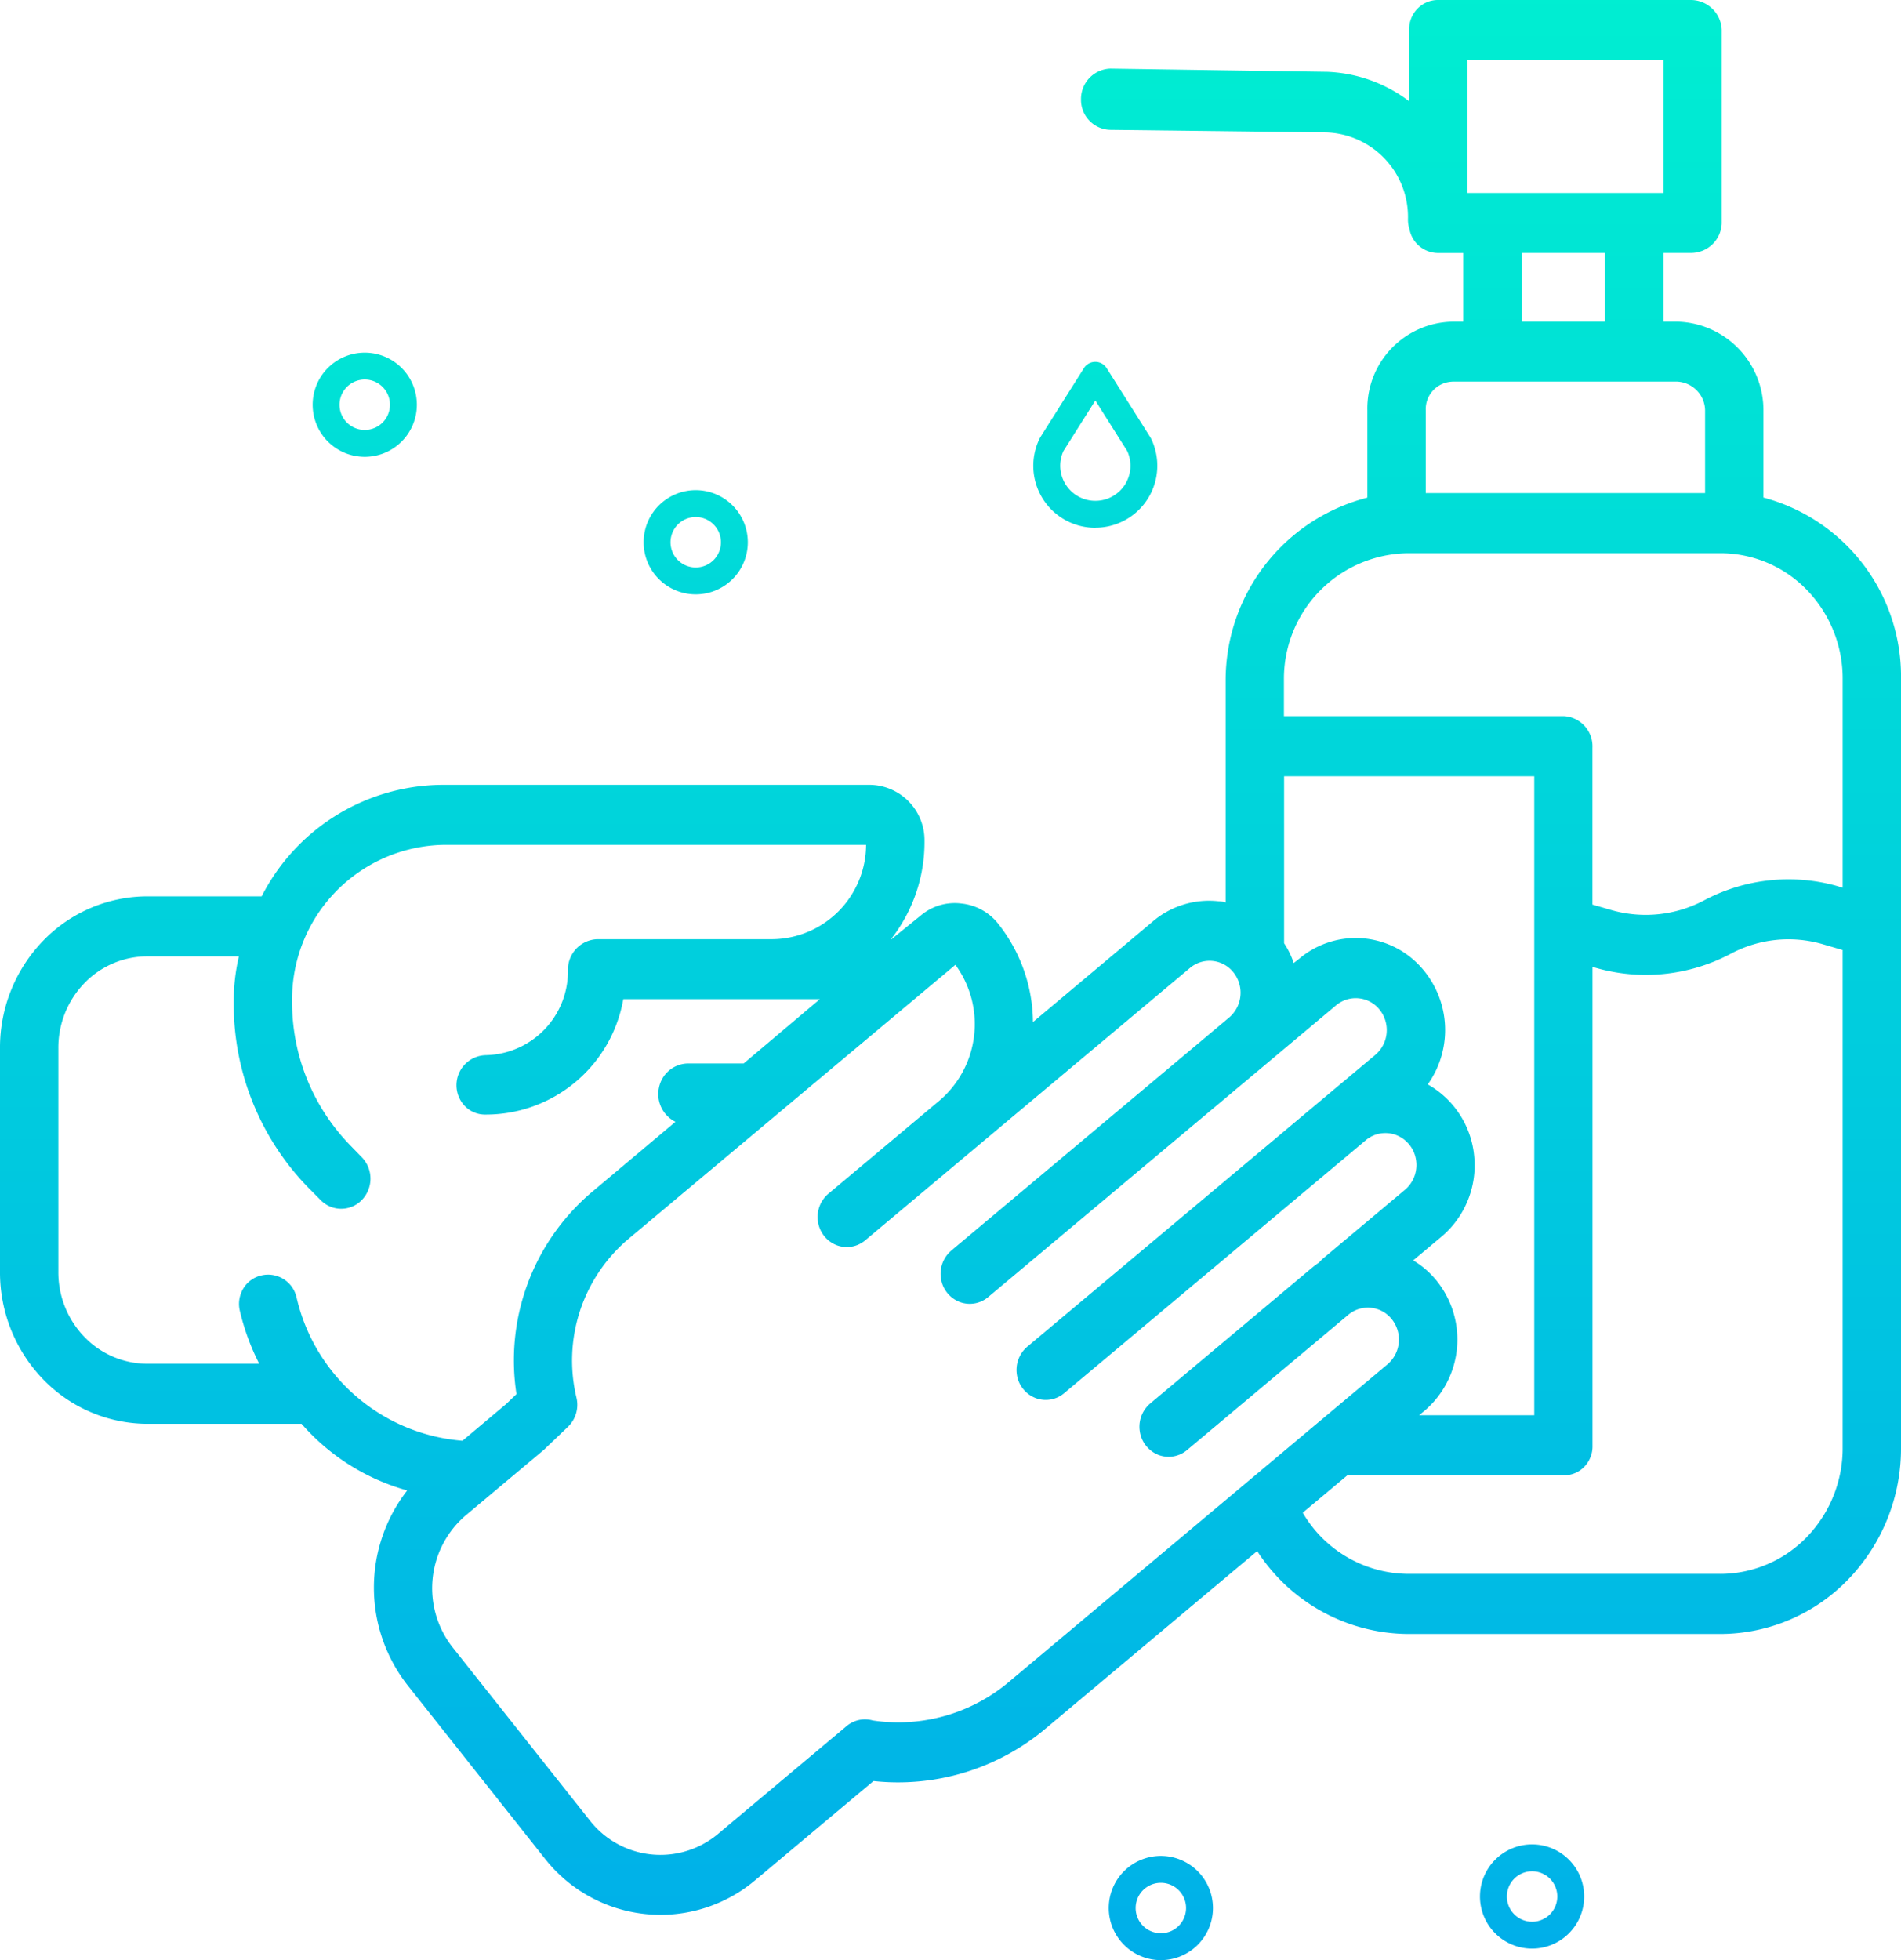 <svg id="hand-wash" xmlns="http://www.w3.org/2000/svg" xmlns:xlink="http://www.w3.org/1999/xlink" width="138.31" height="142.58" viewBox="0 0 138.31 142.58">
  <defs>
    <linearGradient id="linear-gradient" x1="0.5" y1="-0.022" x2="0.5" y2="1.08" gradientUnits="objectBoundingBox">
      <stop offset="0" stop-color="#00efd1"/>
      <stop offset="1" stop-color="#00acea"/>
    </linearGradient>
    <linearGradient id="linear-gradient-2" x1="0.5" y1="-0.898" x2="0.5" y2="4.8" xlink:href="#linear-gradient"/>
    <linearGradient id="linear-gradient-3" x1="0.5" y1="-2.207" x2="0.5" y2="6.861" xlink:href="#linear-gradient"/>
    <linearGradient id="linear-gradient-4" x1="0.5" y1="-1.469" x2="0.5" y2="7.599" xlink:href="#linear-gradient"/>
    <linearGradient id="linear-gradient-5" x1="0.5" y1="-7.846" x2="0.5" y2="1.222" xlink:href="#linear-gradient"/>
    <linearGradient id="linear-gradient-6" x1="0.5" y1="-7.736" x2="0.5" y2="1.332" xlink:href="#linear-gradient"/>
  </defs>
  <path id="Path_1" data-name="Path 1" d="M128.34,36.193V29.828a6.439,6.439,0,0,0-6.317-6.431h-.962V18.4h1.983a2.236,2.236,0,0,0,2.263-2.139V2.16A2.256,2.256,0,0,0,123.044,0H104.669a2.063,2.063,0,0,0-1.494.626,2.182,2.182,0,0,0-.617,1.534v5.2A10.521,10.521,0,0,0,96.6,5.224L80.837,4.991h-.024A2.207,2.207,0,0,0,78.69,7.21a2.184,2.184,0,0,0,2.1,2.237l15.744.186a6.153,6.153,0,0,1,5.943,6.324,2.117,2.117,0,0,0,.108.7,2.122,2.122,0,0,0,2.083,1.747H106.5V23.4h-.812a6.312,6.312,0,0,0-6.165,6.431v6.366A13.724,13.724,0,0,0,89.212,49.432V65.643a1.963,1.963,0,0,0-.544-.089,6.3,6.3,0,0,0-4.753,1.471l-8.721,7.321a11.639,11.639,0,0,0-2.517-7.137,3.923,3.923,0,0,0-2.684-1.488,3.835,3.835,0,0,0-2.919.836L64.9,68.317h-.036a11.422,11.422,0,0,0,2.438-7.15,4.03,4.03,0,0,0-3.985-4.08H32.311A14.865,14.865,0,0,0,19.076,65.2H10.838a10.561,10.561,0,0,0-7.647,3.215A11.179,11.179,0,0,0,.039,76.264V92.491a11.193,11.193,0,0,0,3.152,7.856,10.573,10.573,0,0,0,7.648,3.221h11.14a15.793,15.793,0,0,0,7.686,4.847,11.52,11.52,0,0,0,.026,14.167l9.969,12.583a10.693,10.693,0,0,0,15.317,1.608l8.612-7.22a16.678,16.678,0,0,0,12.54-3.829l15.379-12.9a13.17,13.17,0,0,0,10.991,6.032h22.715a12.962,12.962,0,0,0,9.308-3.985,13.717,13.717,0,0,0,3.827-9.595V49.432A13.466,13.466,0,0,0,128.34,36.193ZM106.8,4.367H121.06v9.671H106.8ZM110.748,18.4h6.066V23.4h-6.066Zm-5.058,9.358h16.333a2.128,2.128,0,0,1,2.071,2.064v6.046H103.771V29.828A2,2,0,0,1,105.69,27.763ZM102.5,40.241h22.715a8.761,8.761,0,0,1,6.306,2.692,9.269,9.269,0,0,1,2.583,6.5V64.577l-.327-.106a13.092,13.092,0,0,0-9.762,1.025,9.07,9.07,0,0,1-6.8.684L115.9,65.8V54.394a2.2,2.2,0,0,0-2.047-2.3h-20.4V49.432A9.135,9.135,0,0,1,102.5,40.241Zm2.107,52.972a6.517,6.517,0,0,0-1.748-1.532l2.071-1.737a6.779,6.779,0,0,0,2.368-5.811,6.7,6.7,0,0,0-3.38-5.254,6.829,6.829,0,0,0-.761-8.808,6.369,6.369,0,0,0-8.592-.333l-.4.312a6.033,6.033,0,0,0-.7-1.439V56.463h18.2v46.481h-8.377l.393-.323A6.814,6.814,0,0,0,104.605,93.213ZM21.619,94.4a2.12,2.12,0,0,0-2.55-1.629,2.062,2.062,0,0,0-1.317.937,2.174,2.174,0,0,0-.268,1.624A17,17,0,0,0,18.9,99.2H10.838a6.382,6.382,0,0,1-4.647-1.94,6.757,6.757,0,0,1-1.906-4.769V76.264A6.745,6.745,0,0,1,6.193,71.5a6.371,6.371,0,0,1,4.646-1.934h6.58a14.329,14.329,0,0,0-.376,3.385,19.121,19.121,0,0,0,5.424,13.437l.895.9a2.086,2.086,0,0,0,3.009-.007,2.233,2.233,0,0,0-.007-3.1l-.893-.921A14.908,14.908,0,0,1,21.29,72.839,11.238,11.238,0,0,1,32.311,61.454h30.74a6.889,6.889,0,0,1-6.967,6.863h-12.6a2.212,2.212,0,0,0-2.123,2.248,6.106,6.106,0,0,1-5.983,6.188,2.188,2.188,0,0,0-1.5,3.721,2.044,2.044,0,0,0,1.5.6,10.145,10.145,0,0,0,10.009-8.395h14.3l-5.543,4.679H50.06a2.183,2.183,0,0,0-2.078,1.762,2.247,2.247,0,0,0,1.2,2.481l-6.135,5.156a16.043,16.043,0,0,0-5.431,14.649l-.746.718L33.687,104.8A13.486,13.486,0,0,1,21.621,94.4ZM73.446,122.34a12.491,12.491,0,0,1-9.9,2.807,2.079,2.079,0,0,0-1.916.411l-9.34,7.832a6.523,6.523,0,0,1-9.345-.979l-9.969-12.575a6.964,6.964,0,0,1,.95-9.61l5.672-4.756c.036-.032.071-.062.1-.094l1.666-1.593a2.226,2.226,0,0,0,.616-2.121,11.585,11.585,0,0,1,3.739-11.506L69.552,70.18a7.31,7.31,0,0,1-1.159,9.875l-8.075,6.771a2.212,2.212,0,0,0-.765,2.045,2.17,2.17,0,0,0,1.346,1.7,2.077,2.077,0,0,0,2.1-.359l8.073-6.769,15.54-13.03a2.215,2.215,0,0,1,3.178.331,2.369,2.369,0,0,1-.322,3.269L69.263,90.958A2.217,2.217,0,0,0,68.5,93a2.169,2.169,0,0,0,1.347,1.7,2.078,2.078,0,0,0,2.1-.36L92.154,77.4l5.094-4.272a2.218,2.218,0,0,1,3.179.333,2.37,2.37,0,0,1-.323,3.269l-3.4,2.847-5.095,4.272L74.8,97.942a2.218,2.218,0,0,0-.776,2.05,2.17,2.17,0,0,0,1.352,1.7,2.076,2.076,0,0,0,2.108-.369L99.113,83.189l.277-.233a2.21,2.21,0,0,1,2.24-.389,2.31,2.31,0,0,1,1.436,1.811,2.357,2.357,0,0,1-.821,2.179L96.3,91.542a2.16,2.16,0,0,0-.284.29,6.183,6.183,0,0,0-.564.422l-11.718,9.827a2.214,2.214,0,0,0-.765,2.046,2.174,2.174,0,0,0,1.346,1.7,2.08,2.08,0,0,0,2.1-.359l11.717-9.827a2.217,2.217,0,0,1,3.179.331,2.369,2.369,0,0,1-.323,3.269Zm51.768-7.855H102.5a8.954,8.954,0,0,1-7.678-4.451l3.251-2.723h15.784a2.021,2.021,0,0,0,1.47-.64,2.14,2.14,0,0,0,.577-1.529v-34.8l.152.033a13.2,13.2,0,0,0,9.907-1,8.913,8.913,0,0,1,6.672-.7l1.468.43v36.164a9.288,9.288,0,0,1-2.582,6.508A8.77,8.77,0,0,1,125.214,114.486Zm0,0" transform="translate(-0.039 0)" fill="url(#linear-gradient)"/>
  <path id="Path_2" data-name="Path 2" d="M232.176,79.7a4.51,4.51,0,0,0,4.057-6.478.906.906,0,0,0-.053-.095L233,68.092a.979.979,0,0,0-1.655,0l-3.177,5.035a.971.971,0,0,0-.053.1,4.509,4.509,0,0,0,4.057,6.478Zm-2.319-5.579,2.319-3.675,2.319,3.675a2.554,2.554,0,1,1-4.638,0Zm0,0" transform="translate(-152.483 -41.314)" fill="url(#linear-gradient-2)"/>
  <path id="Path_3" data-name="Path 3" d="M147.735,117.4a3.79,3.79,0,1,0-3.79-3.79A3.79,3.79,0,0,0,147.735,117.4Zm0-5.624a1.834,1.834,0,1,1-1.834,1.834A1.834,1.834,0,0,1,147.735,111.776Zm0,0" transform="translate(-97.117 -74.166)" fill="url(#linear-gradient-3)"/>
  <path id="Path_4" data-name="Path 4" d="M73.735,77.4a3.79,3.79,0,1,0-3.79-3.79A3.79,3.79,0,0,0,73.735,77.4Zm0-5.624A1.834,1.834,0,1,1,71.9,73.61,1.834,1.834,0,0,1,73.735,71.776Zm0,0" transform="translate(-47.197 -44.169)" fill="url(#linear-gradient-4)"/>
  <path id="Path_5" data-name="Path 5" d="M251.735,415.82a3.79,3.79,0,1,0,3.79,3.79A3.79,3.79,0,0,0,251.735,415.82Zm0,5.624a1.834,1.834,0,1,1,1.834-1.834A1.834,1.834,0,0,1,251.735,421.445Zm0,0" transform="translate(-167.275 -280.821)" fill="url(#linear-gradient-5)"/>
  <path id="Path_6" data-name="Path 6" d="M334.735,409.82a3.79,3.79,0,1,0,3.789,3.79A3.79,3.79,0,0,0,334.735,409.82Zm0,5.624a1.834,1.834,0,1,1,1.834-1.834A1.834,1.834,0,0,1,334.735,415.445Zm0,0" transform="translate(-223.266 -275.659)" fill="url(#linear-gradient-6)"/>
</svg>
